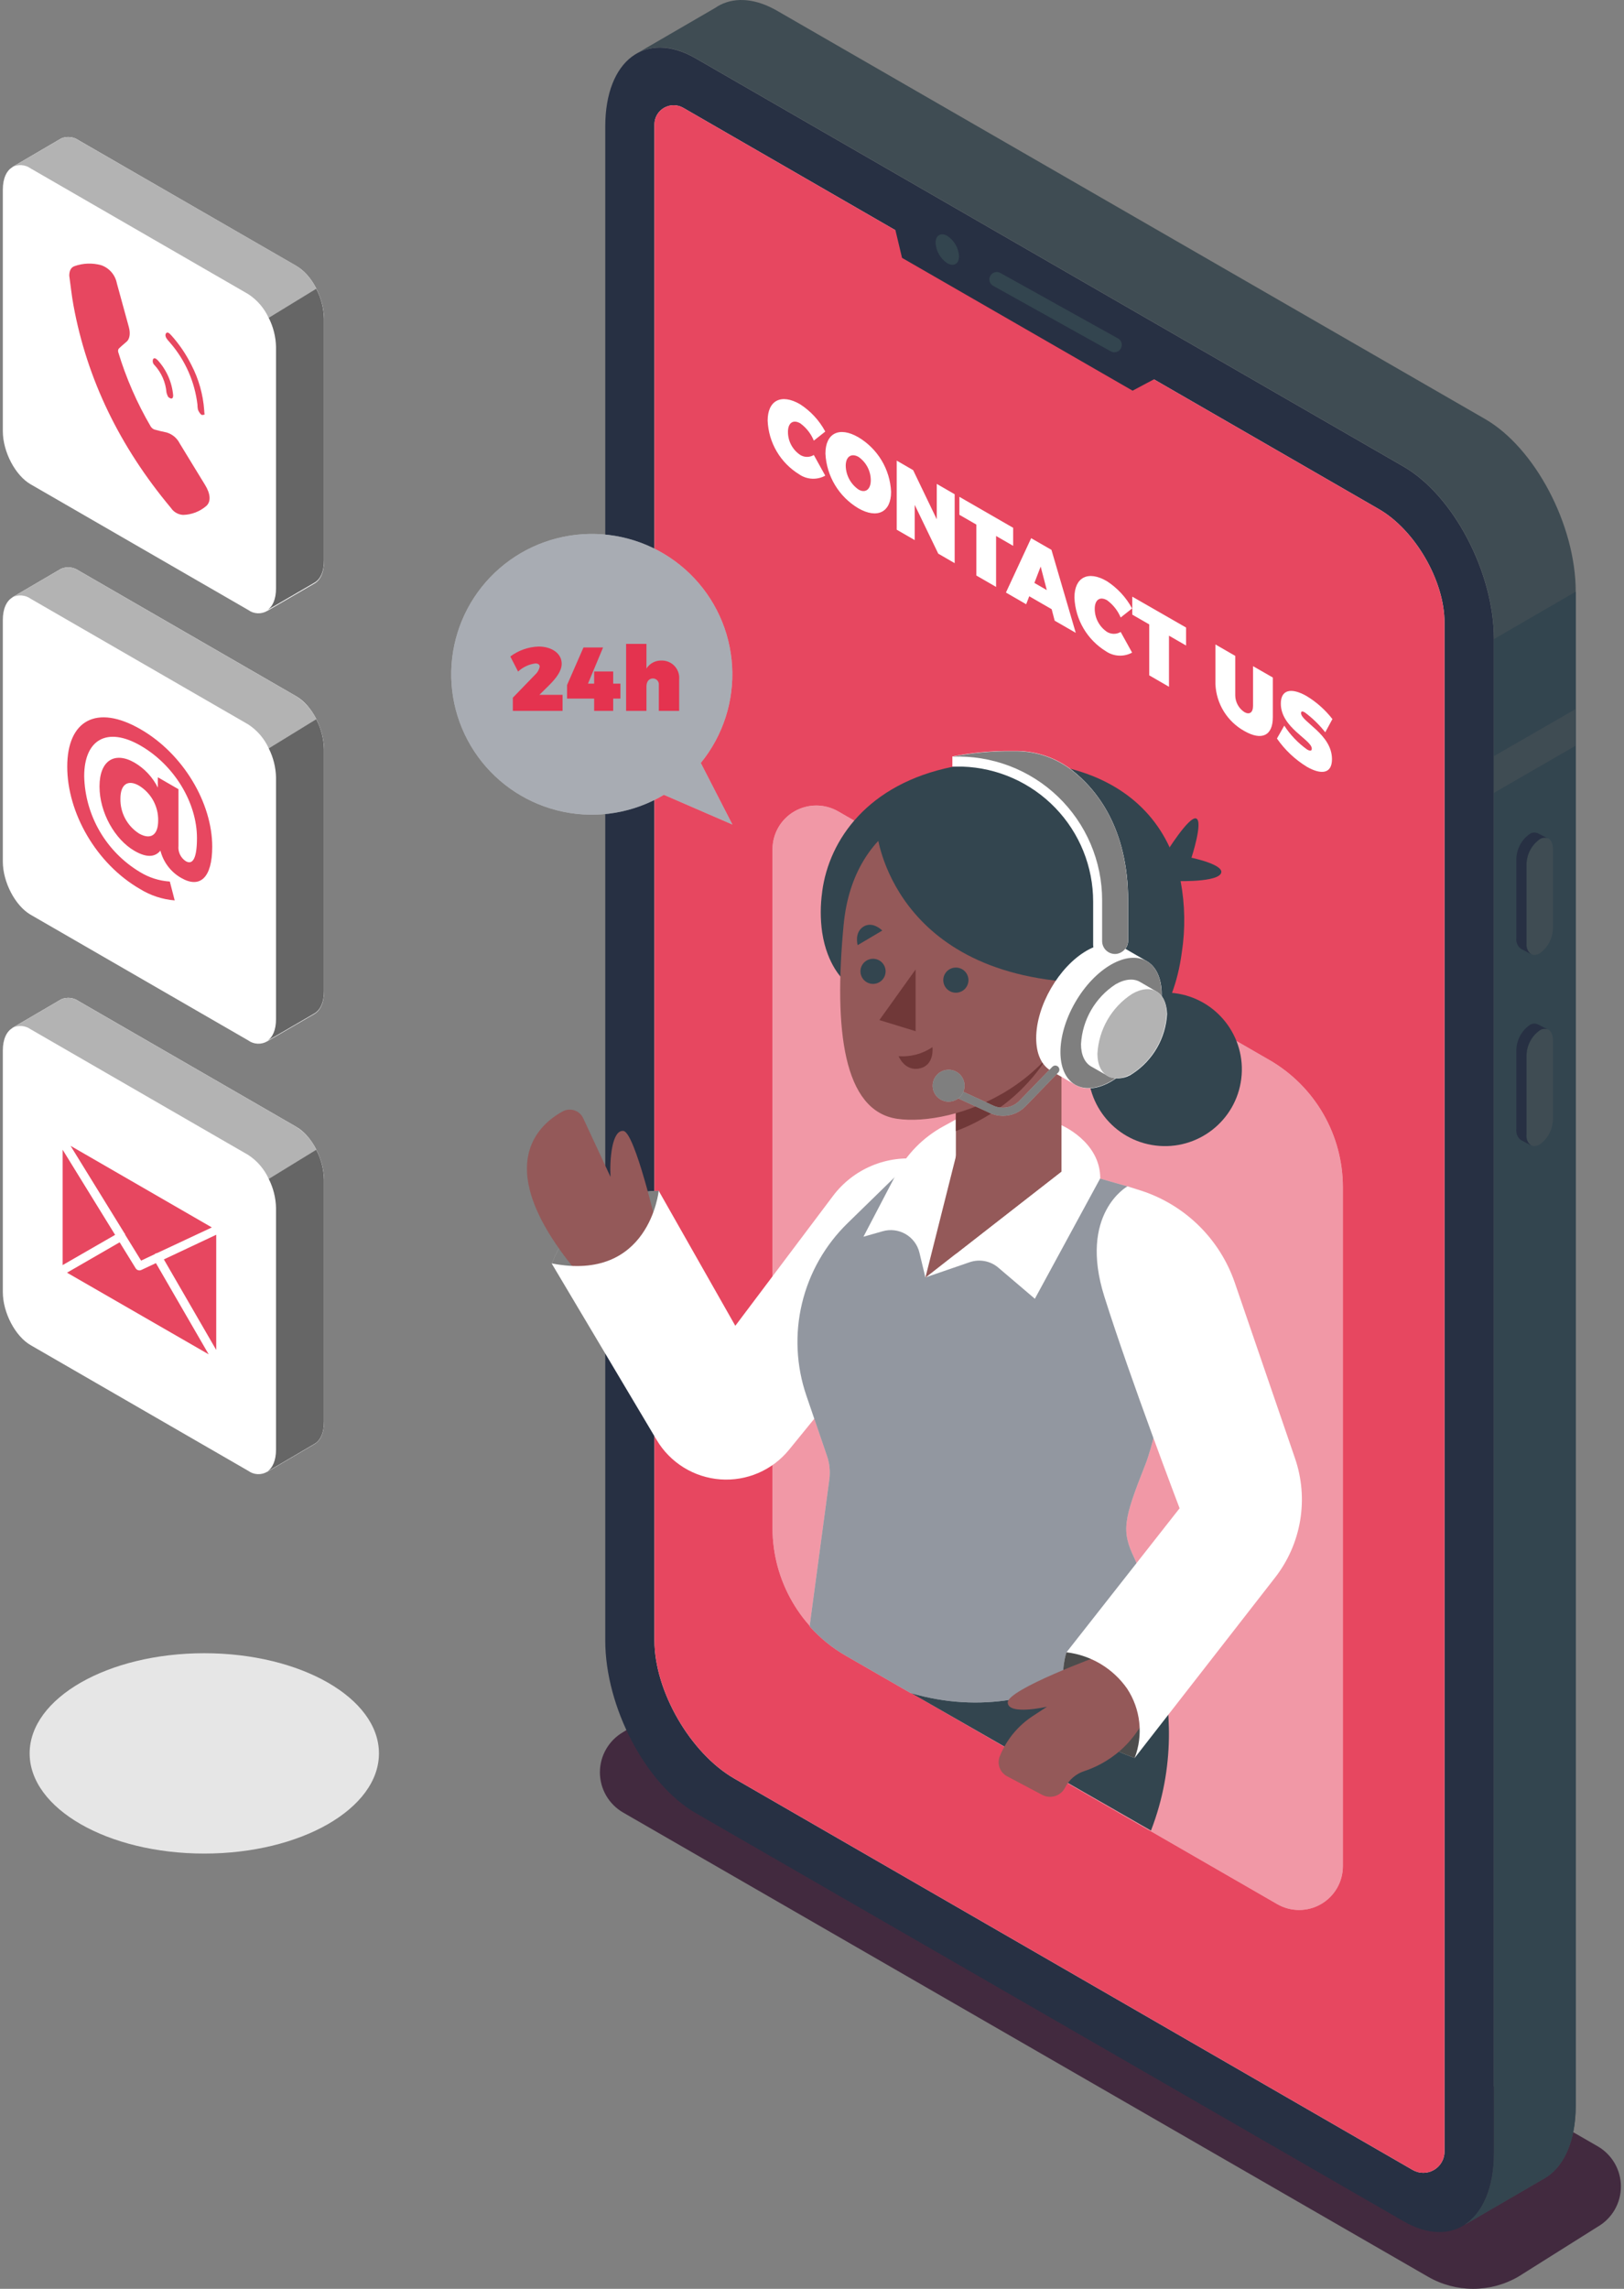 <svg width="242" height="341" viewBox="0 0 242 341" fill="none" xmlns="http://www.w3.org/2000/svg">
<rect x="0" y="0" width="242" height="341" fill="#808080" stroke="none"/>
<path d="M212.794 339.198L92.866 270.047C91.811 269.44 90.935 268.566 90.325 267.513C89.716 266.46 89.395 265.266 89.395 264.05C89.395 262.834 89.716 261.64 90.325 260.587C90.935 259.534 91.811 258.66 92.866 258.053L104.696 250.603C106.739 249.429 109.054 248.811 111.411 248.811C113.767 248.811 116.083 249.429 118.125 250.603L238.07 319.762C239.125 320.369 240.001 321.243 240.611 322.296C241.22 323.349 241.541 324.543 241.541 325.759C241.541 326.975 241.22 328.169 240.611 329.222C240.001 330.275 239.125 331.149 238.07 331.756L226.239 339.198C224.196 340.379 221.878 341 219.517 341C217.156 341 214.838 340.379 212.794 339.198Z" fill="#422A3F"/>
<path d="M30.443 276.154C44.817 276.154 56.469 269.472 56.469 261.229C56.469 252.987 44.817 246.305 30.443 246.305C16.07 246.305 4.417 252.987 4.417 261.229C4.417 269.472 16.07 276.154 30.443 276.154Z" fill="#E6E6E6"/>
<path d="M209.142 330.933L103.669 270.12C96.225 265.829 90.191 254.316 90.191 244.407V18.87C90.191 8.961 96.225 4.41 103.669 8.701L209.142 69.514C216.586 73.805 222.619 85.318 222.619 95.227V320.764C222.619 330.664 216.586 335.224 209.142 330.933Z" fill="#273043"/>
<path d="M221.29 62.423L115.809 1.609C112.63 -0.223 109.711 -0.434 107.403 0.689C107.121 0.83 106.848 0.991 106.588 1.17L94.765 8.033C97.146 6.609 100.261 6.714 103.677 8.685L209.15 69.498C216.594 73.789 222.627 85.302 222.627 95.211V320.747C222.627 325.991 220.94 329.704 218.249 331.462L229.917 324.68C232.893 323.101 234.809 319.233 234.809 313.688V88.152C234.809 78.227 228.734 66.714 221.29 62.423Z" fill="#3F4C53"/>
<path d="M222.619 95.211V320.748C222.619 325.991 220.932 329.704 218.241 331.463L229.917 324.68C232.893 323.101 234.809 319.233 234.809 313.688V88.152L222.66 95.195L222.619 95.211Z" fill="#33454F"/>
<path d="M234.768 105.649L222.619 112.652V118.123L234.768 111.113V105.649Z" fill="#3F4C53"/>
<path d="M229.444 142.036C228.359 142.663 227.479 141.995 227.479 140.554V128.789C227.49 128.053 227.673 127.331 228.014 126.679C228.356 126.027 228.845 125.464 229.444 125.035C230.528 124.408 231.409 125.035 231.409 126.517V138.282C231.398 139.018 231.214 139.741 230.873 140.392C230.532 141.044 230.042 141.607 229.444 142.036Z" fill="#3F4C53"/>
<path d="M227.471 140.587V128.789C227.482 128.053 227.665 127.331 228.006 126.679C228.348 126.027 228.837 125.464 229.436 125.035C229.614 124.91 229.823 124.834 230.04 124.814C230.257 124.794 230.476 124.831 230.675 124.921L229.199 124.164C228.997 124.067 228.773 124.025 228.55 124.042C228.327 124.059 228.112 124.135 227.927 124.262C227.328 124.691 226.838 125.253 226.495 125.905C226.153 126.557 225.967 127.28 225.954 128.015V139.773C225.923 140.07 225.969 140.37 226.086 140.644C226.203 140.919 226.387 141.16 226.623 141.344L228.164 142.158C227.918 141.982 227.725 141.743 227.603 141.467C227.481 141.19 227.435 140.887 227.471 140.587Z" fill="#273043"/>
<path d="M229.444 170.509C228.359 171.136 227.479 170.509 227.479 169.027V157.262C227.49 156.526 227.674 155.804 228.015 155.152C228.356 154.5 228.846 153.937 229.444 153.508C230.528 152.881 231.409 153.508 231.409 154.998V166.755C231.399 167.491 231.216 168.214 230.875 168.866C230.533 169.518 230.043 170.081 229.444 170.509Z" fill="#3F4C53"/>
<path d="M227.471 169.027V157.262C227.482 156.526 227.666 155.804 228.007 155.152C228.348 154.5 228.838 153.937 229.436 153.508C229.615 153.385 229.824 153.31 230.04 153.291C230.257 153.271 230.476 153.306 230.675 153.394L229.199 152.629C228.998 152.527 228.774 152.483 228.549 152.5C228.325 152.517 228.11 152.596 227.927 152.726C227.327 153.154 226.835 153.716 226.493 154.368C226.15 155.02 225.965 155.744 225.954 156.48V168.27C225.923 168.567 225.968 168.867 226.085 169.142C226.202 169.417 226.387 169.657 226.623 169.841L228.164 170.655C227.908 170.475 227.708 170.227 227.586 169.939C227.464 169.652 227.424 169.336 227.471 169.027Z" fill="#273043"/>
<path d="M205.456 75.841L101.81 16.061C101.377 15.813 100.887 15.682 100.388 15.681C99.889 15.68 99.399 15.809 98.965 16.056C98.532 16.303 98.17 16.659 97.917 17.088C97.664 17.518 97.527 18.006 97.521 18.504V244.407C97.521 251.946 102.878 261.204 109.417 264.974L210.52 323.296C210.999 323.571 211.543 323.716 212.096 323.716C212.649 323.715 213.192 323.569 213.671 323.293C214.15 323.017 214.548 322.62 214.825 322.141C215.102 321.663 215.248 321.121 215.249 320.568V92.801C215.289 86.58 210.87 78.951 205.456 75.841Z" fill="white"/>
<path opacity="0.9" d="M205.456 75.841L101.81 16.061C101.377 15.813 100.887 15.682 100.388 15.681C99.889 15.68 99.399 15.809 98.965 16.056C98.532 16.303 98.17 16.659 97.917 17.088C97.664 17.518 97.527 18.006 97.521 18.504V244.407C97.521 251.946 102.878 261.204 109.417 264.974L210.52 323.296C210.999 323.571 211.543 323.716 212.096 323.716C212.649 323.715 213.192 323.569 213.671 323.293C214.15 323.017 214.548 322.62 214.825 322.141C215.102 321.663 215.248 321.121 215.249 320.568V92.801C215.289 86.58 210.87 78.951 205.456 75.841Z" fill="#E4334F"/>
<path d="M132.809 31.669L134.416 38.419L168.774 58.205L174.71 55.045L132.809 31.669Z" fill="#273043"/>
<path d="M142.911 38.191C142.911 39.315 142.096 39.763 141.15 39.209C140.643 38.872 140.221 38.422 139.919 37.893C139.618 37.364 139.444 36.772 139.414 36.164C139.414 35.048 140.229 34.593 141.175 35.154C141.682 35.489 142.104 35.938 142.406 36.466C142.707 36.994 142.881 37.585 142.911 38.191Z" fill="#33454F"/>
<path d="M166.059 52.481C165.871 52.48 165.686 52.432 165.521 52.343L147.975 42.572C147.727 42.427 147.546 42.191 147.47 41.914C147.395 41.637 147.43 41.342 147.57 41.091C147.709 40.84 147.941 40.654 148.216 40.572C148.492 40.489 148.788 40.518 149.043 40.651L166.597 50.421C166.81 50.54 166.978 50.726 167.074 50.95C167.17 51.174 167.189 51.424 167.127 51.66C167.066 51.895 166.927 52.104 166.734 52.253C166.541 52.402 166.303 52.482 166.059 52.481Z" fill="#33454F"/>
<path d="M119.258 63.074C118.19 62.455 117.416 62.992 117.416 64.352C117.416 65.032 117.584 65.701 117.905 66.301C118.227 66.9 118.692 67.411 119.258 67.788C119.562 67.972 119.91 68.069 120.265 68.069C120.62 68.069 120.969 67.972 121.272 67.788L122.976 70.866C122.377 71.196 121.697 71.354 121.013 71.32C120.329 71.287 119.668 71.065 119.103 70.679C117.719 69.833 116.565 68.659 115.743 67.262C114.921 65.864 114.456 64.286 114.391 62.667C114.391 59.646 116.421 58.596 119.218 60.224C120.797 61.24 122.091 62.641 122.976 64.295L121.272 65.647C120.852 64.62 120.155 63.729 119.258 63.074Z" fill="white"/>
<path d="M132.785 73.276C132.785 76.321 130.722 77.347 127.893 75.719C126.469 74.869 125.277 73.681 124.424 72.261C123.57 70.84 123.081 69.231 123.001 67.577C123.001 64.531 125.064 63.505 127.893 65.134C129.32 65.98 130.514 67.167 131.368 68.588C132.222 70.009 132.709 71.62 132.785 73.276ZM126.026 69.392C126.04 70.091 126.22 70.777 126.552 71.393C126.884 72.009 127.357 72.537 127.934 72.934C128.945 73.52 129.76 72.934 129.76 71.55C129.757 70.867 129.59 70.194 129.272 69.589C128.954 68.984 128.495 68.464 127.934 68.073C126.906 67.479 126.026 67.984 126.026 69.392Z" fill="white"/>
<path d="M136.071 70.044L139.593 77.372V72.096L142.259 73.635V83.902L139.813 82.485L136.307 75.222V80.466L133.625 78.919V68.627L136.071 70.044Z" fill="white"/>
<path d="M150.975 78.634V81.321L148.431 79.855V87.443L145.488 85.742V78.153L142.96 76.696V74.017L150.975 78.634Z" fill="white"/>
<path d="M156.715 90.765L153.372 88.836L152.916 90.025L149.899 88.282L153.658 80.181L156.683 81.923L160.303 94.283L157.164 92.475L156.715 90.765ZM155.99 87.916L155.076 84.406L154.139 86.849L155.99 87.916Z" fill="white"/>
<path d="M164.975 89.43C163.906 88.82 163.132 89.349 163.132 90.717C163.133 91.396 163.302 92.065 163.624 92.665C163.945 93.264 164.409 93.775 164.975 94.153C165.28 94.335 165.63 94.431 165.986 94.431C166.342 94.431 166.691 94.335 166.997 94.153L168.701 97.23C168.099 97.557 167.418 97.712 166.734 97.679C166.05 97.646 165.387 97.426 164.82 97.043C163.434 96.197 162.279 95.022 161.457 93.623C160.635 92.224 160.171 90.644 160.107 89.023C160.107 86.002 162.145 84.952 164.934 86.581C166.511 87.601 167.806 89.001 168.701 90.652L166.997 91.995C166.567 90.973 165.868 90.087 164.975 89.43Z" fill="white"/>
<path d="M176.74 93.493V96.172L174.196 94.706V102.319L171.253 100.617V93.029L168.725 91.571V88.893L176.74 93.493Z" fill="white"/>
<path d="M185.44 106.097C186.165 106.512 186.72 106.187 186.72 105.169V99.249L189.671 100.943V106.862C189.671 109.59 188.041 110.404 185.431 108.914C184.175 108.217 183.118 107.209 182.363 105.988C181.607 104.766 181.179 103.371 181.118 101.936V96.017L184.07 97.719V103.638C184.081 104.128 184.212 104.608 184.451 105.037C184.689 105.465 185.029 105.829 185.44 106.097Z" fill="white"/>
<path d="M194.425 106.129C194.09 105.942 193.878 105.934 193.878 106.243C193.878 107.53 198.485 109.386 198.485 113.107C198.485 115.387 196.748 115.395 194.743 114.239C192.98 113.16 191.461 111.726 190.283 110.029L191.375 108.108C192.272 109.494 193.423 110.698 194.767 111.658C195.199 111.91 195.477 111.91 195.477 111.544C195.477 110.208 190.862 108.433 190.862 104.826C190.862 102.775 192.362 102.384 194.677 103.687C196.169 104.588 197.482 105.755 198.55 107.131L197.482 109.101C196.6 107.979 195.572 106.98 194.425 106.129Z" fill="white"/>
<path d="M104.427 113.669C107.735 109.612 109.401 104.463 109.095 99.24C108.788 94.017 106.533 89.097 102.773 85.453C99.013 81.809 94.022 79.704 88.785 79.554C83.548 79.404 78.444 81.219 74.481 84.642C70.518 88.066 67.984 92.847 67.379 98.045C66.773 103.242 68.14 108.477 71.21 112.717C74.279 116.958 78.829 119.895 83.961 120.95C89.093 122.005 94.435 121.101 98.932 118.416L109.14 122.845L104.427 113.669Z" fill="white"/>
<path opacity="0.4" d="M104.427 113.669C107.735 109.612 109.401 104.463 109.095 99.24C108.788 94.017 106.533 89.097 102.773 85.453C99.013 81.809 94.022 79.704 88.785 79.554C83.548 79.404 78.444 81.219 74.481 84.642C70.518 88.066 67.984 92.847 67.379 98.045C66.773 103.242 68.14 108.477 71.21 112.717C74.279 116.958 78.829 119.895 83.961 120.95C89.093 122.005 94.435 121.101 98.932 118.416L109.14 122.845L104.427 113.669Z" fill="#273043"/>
<path d="M80.424 99.339C80.424 99.021 80.195 98.842 79.779 98.842C78.815 98.968 77.914 99.392 77.203 100.055L76.045 97.808C77.264 96.892 78.736 96.375 80.261 96.326C82.217 96.326 83.701 97.352 83.701 98.883C83.701 99.974 82.886 101.024 81.842 102.075L80.383 103.516H83.832V105.909H76.42V103.947L79.722 100.536C80.078 100.222 80.324 99.802 80.424 99.339Z" fill="#E4334F"/>
<path d="M89.865 96.465L87.615 101.855H88.536V100.04H91.374V101.855H92.45V104.078H91.374V105.91H88.536V104.078H84.5V102.059L86.946 96.465H89.865Z" fill="#E4334F"/>
<path d="M101.207 101.211V105.909H98.174V102.083C98.191 101.958 98.182 101.831 98.146 101.711C98.11 101.59 98.049 101.478 97.966 101.383C97.883 101.288 97.781 101.212 97.666 101.16C97.552 101.108 97.427 101.081 97.301 101.081C96.706 101.081 96.331 101.545 96.331 102.262V105.909H93.298V95.927H96.331V99.599C96.568 99.225 96.899 98.918 97.29 98.71C97.682 98.501 98.121 98.398 98.565 98.411C98.928 98.401 99.29 98.469 99.626 98.608C99.961 98.748 100.264 98.957 100.513 99.221C100.762 99.486 100.953 99.799 101.073 100.142C101.192 100.485 101.238 100.85 101.207 101.211Z" fill="#E4334F"/>
<path d="M200.108 176.868V278.034C200.109 279.178 199.809 280.302 199.237 281.294C198.666 282.286 197.842 283.109 196.85 283.682C195.859 284.255 194.733 284.557 193.587 284.557C192.442 284.558 191.316 284.257 190.324 283.684L135.761 252.223L126.091 246.654C122.761 244.731 119.995 241.97 118.069 238.645C116.143 235.32 115.125 231.548 115.116 227.707V126.534C115.115 125.389 115.415 124.265 115.987 123.273C116.558 122.282 117.382 121.458 118.374 120.885C119.365 120.312 120.491 120.011 121.637 120.01C122.783 120.01 123.908 120.311 124.901 120.883L189.149 157.921C192.481 159.841 195.247 162.603 197.171 165.928C199.094 169.254 200.107 173.027 200.108 176.868Z" fill="white"/>
<path opacity="0.5" d="M200.108 176.868V278.034C200.109 279.178 199.809 280.302 199.237 281.294C198.666 282.286 197.842 283.109 196.85 283.682C195.859 284.255 194.733 284.557 193.587 284.557C192.442 284.558 191.316 284.257 190.324 283.684L135.761 252.223L126.091 246.654C122.761 244.731 119.995 241.97 118.069 238.645C116.143 235.32 115.125 231.548 115.116 227.707V126.534C115.115 125.389 115.415 124.265 115.987 123.273C116.558 122.282 117.382 121.458 118.374 120.885C119.365 120.312 120.491 120.011 121.637 120.01C122.783 120.01 123.908 120.311 124.901 120.883L189.149 157.921C192.481 159.841 195.247 162.603 197.171 165.928C199.094 169.254 200.107 173.027 200.108 176.868Z" fill="#E4334F"/>
<path d="M168.676 236.729C168.676 236.729 178.892 253.648 171.514 272.725L135.736 252.223L168.676 236.729Z" fill="#33454F"/>
<path d="M184.969 160.712C185.742 154.441 181.278 148.732 174.999 147.96C168.72 147.188 163.003 151.645 162.229 157.916C161.456 164.186 165.92 169.895 172.199 170.668C178.478 171.44 184.196 166.982 184.969 160.712Z" fill="#33454F"/>
<path d="M173.658 127.225C173.658 127.225 177.172 121.526 178.248 121.941C179.325 122.356 177.547 127.787 177.547 127.787C177.547 127.787 182.863 128.894 181.877 130.23C180.89 131.565 174.392 131.247 174.392 131.247L173.658 127.225Z" fill="#33454F"/>
<path d="M176.104 141.914C173.658 160.266 158.166 160.266 158.166 160.266L125.716 146.001C125.716 146.001 123.27 143.86 122.52 138.942C122.232 136.927 122.232 134.882 122.52 132.868C122.52 132.868 122.52 132.827 122.52 132.811C123.555 125.092 129.336 116.795 141.925 114.247C144.684 113.691 147.492 113.418 150.307 113.433C151.668 113.428 153.029 113.496 154.383 113.636C164.167 114.597 171.024 119.157 174.294 126.248C175.029 127.849 175.577 129.529 175.925 131.256C176.588 134.773 176.649 138.377 176.104 141.914Z" fill="#33454F"/>
<path d="M98.198 177.414C98.198 177.414 86.677 177.015 82.242 188.227C82.242 188.227 87.134 191.524 93.551 188.227C99.967 184.929 98.198 177.414 98.198 177.414Z" fill="white"/>
<path opacity="0.5" d="M98.198 177.414C98.198 177.414 86.677 177.015 82.242 188.227C82.242 188.227 87.134 191.524 93.551 188.227C99.967 184.929 98.198 177.414 98.198 177.414Z" fill="black"/>
<path d="M97.872 182.812C97.872 182.812 94.611 168.661 92.89 168.49C91.17 168.319 90.835 172.805 90.974 175.337L86.897 166.576C86.768 166.304 86.584 166.061 86.357 165.862C86.13 165.664 85.865 165.514 85.578 165.422C85.291 165.329 84.988 165.297 84.687 165.326C84.387 165.355 84.096 165.445 83.832 165.591C79.755 167.83 72.605 174.637 87.68 191.467L97.872 182.812Z" fill="#945959"/>
<path d="M139.617 173.025L137.171 172.707C134.706 172.381 132.199 172.716 129.906 173.677C127.613 174.639 125.618 176.193 124.126 178.179L109.572 197.524L98.157 177.413C98.157 177.413 96.787 191.092 82.201 188.226L97.864 214.55C98.855 216.216 100.235 217.619 101.885 218.638C103.536 219.658 105.409 220.264 107.345 220.406C109.281 220.547 111.222 220.22 113.004 219.451C114.786 218.682 116.355 217.495 117.579 215.991L130.983 199.536L139.617 173.025Z" fill="white"/>
<path d="M170.682 218.173C167.421 226.429 167.062 228.041 169.051 232.169C170.437 235.218 171.529 238.391 172.313 241.646C172.313 241.646 157.196 258.566 135.679 252.231L126.009 246.662C123.998 245.504 122.187 244.03 120.644 242.298L123.588 220.379C123.736 219.225 123.619 218.053 123.245 216.951L120.155 207.906C118.647 203.487 118.423 198.733 119.508 194.193C120.593 189.652 122.943 185.512 126.287 182.25L136.674 172.113L163.955 175.598L168.032 176.762C170.701 177.533 173.002 179.239 174.511 181.568C176.021 183.897 176.639 186.692 176.251 189.439C174.914 199.047 172.728 212.986 170.682 218.173Z" fill="white"/>
<path opacity="0.5" d="M170.682 218.173C167.421 226.429 167.062 228.041 169.051 232.169C170.437 235.218 171.529 238.391 172.313 241.646C172.313 241.646 157.196 258.566 135.679 252.231L126.009 246.662C123.998 245.504 122.187 244.03 120.644 242.298L123.588 220.379C123.736 219.225 123.619 218.053 123.245 216.951L120.155 207.906C118.647 203.487 118.423 198.733 119.508 194.193C120.593 189.652 122.943 185.512 126.287 182.25L136.674 172.113L163.955 175.598L168.032 176.762C170.701 177.533 173.002 179.239 174.511 181.568C176.021 183.897 176.639 186.692 176.251 189.439C174.914 199.047 172.728 212.986 170.682 218.173Z" fill="#273043"/>
<path d="M154.228 193.511L148.766 188.862C148.187 188.367 147.489 188.032 146.742 187.889C145.994 187.747 145.222 187.801 144.501 188.047L137.897 190.319L137.008 186.622C136.87 186.047 136.616 185.506 136.262 185.032C135.908 184.557 135.462 184.159 134.95 183.862C134.438 183.564 133.871 183.374 133.283 183.301C132.695 183.228 132.098 183.275 131.529 183.439L128.667 184.253L133.51 174.987C135.092 171.97 137.528 169.483 140.514 167.839L142.414 166.796L158.109 167.611C158.109 167.611 163.955 170.053 163.955 175.549L154.228 193.462" fill="white"/>
<path d="M158.175 174.555L142.439 186.801V147.809H158.175V174.555Z" fill="#945959"/>
<path d="M142.683 171.339L137.897 190.351L158.109 174.555L142.683 171.339Z" fill="#945959"/>
<path d="M142.439 168.514C145.938 167.217 149.136 165.222 151.84 162.653C154.544 160.083 156.696 156.991 158.166 153.565V147.809H142.43L142.439 168.514Z" fill="#703838"/>
<path d="M145.83 118.912C139.862 118.912 127.175 122.234 125.708 137.834C124.24 153.435 125.659 165.518 133.714 166.69C141.77 167.862 160.49 162.025 163.001 141.832C165.513 121.64 151.644 118.912 145.83 118.912Z" fill="#945959"/>
<path d="M136.438 144.438V153.63L131.04 151.978L136.438 144.438Z" fill="#703838"/>
<path d="M142.438 147.899C143.474 147.899 144.314 147.06 144.314 146.026C144.314 144.992 143.474 144.153 142.438 144.153C141.403 144.153 140.563 144.992 140.563 146.026C140.563 147.06 141.403 147.899 142.438 147.899Z" fill="#33454F"/>
<path d="M131.97 144.723C131.968 145.093 131.857 145.454 131.65 145.761C131.442 146.068 131.149 146.307 130.806 146.447C130.463 146.588 130.087 146.624 129.723 146.551C129.36 146.478 129.027 146.298 128.765 146.036C128.504 145.774 128.326 145.44 128.254 145.077C128.183 144.714 128.22 144.338 128.362 143.996C128.505 143.655 128.745 143.363 129.053 143.157C129.361 142.952 129.724 142.842 130.094 142.842C130.341 142.842 130.586 142.891 130.814 142.986C131.042 143.08 131.249 143.219 131.423 143.394C131.597 143.568 131.735 143.776 131.829 144.004C131.923 144.232 131.971 144.477 131.97 144.723Z" fill="#33454F"/>
<path d="M127.803 140.814L131.472 138.64C131.472 138.64 130.07 137.183 128.667 138.054C127.265 138.925 127.803 140.814 127.803 140.814Z" fill="#33454F"/>
<path d="M133.902 157.359C135.689 157.49 137.467 157.013 138.949 156.008C138.949 156.008 139.299 158.67 137.065 159.175C134.831 159.68 133.902 157.359 133.902 157.359Z" fill="#703838"/>
<path d="M130.698 124.221C130.698 124.221 132.94 145.757 162.268 146.433C162.268 146.433 171.13 125.027 153.617 118.074C136.103 111.121 130.698 124.221 130.698 124.221Z" fill="#33454F"/>
<path d="M170.902 143.209L167.298 141.124C165.928 140.31 164.037 140.424 161.941 141.629C157.783 144.023 154.408 149.861 154.408 154.656C154.408 157.058 155.223 158.727 156.625 159.542L160.164 161.577L160.368 161.691L160.49 161.764C161.827 162.416 163.613 162.261 165.578 161.129C169.736 158.687 173.112 152.898 173.112 148.102C173.087 145.676 172.247 143.998 170.902 143.209Z" fill="white"/>
<path d="M170.874 155.472C173.814 150.386 173.814 144.889 170.874 143.194C167.933 141.498 163.166 144.247 160.225 149.333C157.285 154.419 157.285 159.916 160.225 161.612C163.166 163.307 167.933 160.558 170.874 155.472Z" fill="white"/>
<path opacity="0.5" d="M170.874 155.472C173.814 150.386 173.814 144.889 170.874 143.194C167.933 141.498 163.166 144.247 160.225 149.333C157.285 154.419 157.285 159.916 160.225 161.612C163.166 163.307 167.933 160.558 170.874 155.472Z" fill="black"/>
<path d="M172.345 147.728L169.899 146.303C168.97 145.749 167.673 145.823 166.238 146.645C164.739 147.623 163.492 148.94 162.597 150.489C161.701 152.038 161.184 153.775 161.085 155.561C161.085 157.189 161.664 158.353 162.602 158.891L165.048 160.283C165.091 160.315 165.138 160.342 165.186 160.365L165.268 160.413C165.841 160.631 166.459 160.704 167.068 160.627C167.676 160.551 168.256 160.326 168.758 159.974C170.256 158.996 171.502 157.681 172.398 156.133C173.293 154.586 173.811 152.85 173.911 151.066C173.845 149.413 173.275 148.265 172.345 147.728Z" fill="white"/>
<path d="M173.845 151.05C173.746 152.834 173.228 154.57 172.332 156.117C171.437 157.664 170.19 158.98 168.693 159.957C165.839 161.586 163.531 160.267 163.531 156.985C163.628 155.199 164.146 153.462 165.043 151.914C165.94 150.366 167.19 149.051 168.693 148.078C171.538 146.433 173.845 147.76 173.845 151.05Z" fill="white"/>
<path opacity="0.3" d="M173.845 151.05C173.746 152.834 173.228 154.57 172.332 156.117C171.437 157.664 170.19 158.98 168.693 159.957C165.839 161.586 163.531 160.267 163.531 156.985C163.628 155.199 164.146 153.462 165.043 151.914C165.94 150.366 167.19 149.051 168.693 148.078C171.538 146.433 173.845 147.76 173.845 151.05Z" fill="black"/>
<path d="M159.707 114.711C157.37 112.908 154.507 111.916 151.554 111.886H150.828C147.838 111.854 144.852 112.126 141.917 112.7C142.455 112.7 142.993 112.7 143.547 112.7H141.917V114.214H143.433C148.66 114.392 153.612 116.592 157.244 120.35C160.876 124.107 162.903 129.128 162.895 134.35V140.758C162.895 141.011 162.948 141.262 163.051 141.493C163.154 141.725 163.305 141.932 163.493 142.102C163.681 142.271 163.903 142.399 164.145 142.478C164.386 142.556 164.641 142.583 164.893 142.557H165.081L166.711 142.052C166.603 142.087 166.49 142.108 166.377 142.118C166.863 142.052 167.308 141.809 167.627 141.437C167.946 141.065 168.116 140.588 168.105 140.098V134.155C168.089 123.399 163.434 117.618 159.707 114.711Z" fill="white"/>
<path d="M149.442 166.243C148.77 166.243 148.105 166.098 147.494 165.819L142.398 163.466C142.318 163.438 142.245 163.393 142.184 163.335C142.122 163.277 142.073 163.207 142.04 163.129C142.007 163.051 141.991 162.967 141.992 162.883C141.993 162.798 142.012 162.715 142.047 162.638C142.082 162.561 142.133 162.492 142.196 162.436C142.259 162.379 142.333 162.337 142.414 162.311C142.494 162.284 142.579 162.275 142.664 162.283C142.748 162.292 142.829 162.317 142.903 162.359L147.999 164.712C148.649 165.014 149.377 165.105 150.082 164.974C150.786 164.843 151.432 164.495 151.929 163.979L156.821 158.931C156.936 158.817 157.091 158.752 157.253 158.752C157.415 158.752 157.571 158.817 157.685 158.931C157.798 159.047 157.861 159.201 157.861 159.363C157.861 159.524 157.798 159.679 157.685 159.794L152.793 164.842C152.358 165.289 151.837 165.643 151.261 165.884C150.685 166.124 150.066 166.246 149.442 166.243Z" fill="white"/>
<path opacity="0.5" d="M149.442 166.243C148.77 166.243 148.105 166.098 147.494 165.819L142.398 163.466C142.318 163.438 142.245 163.393 142.184 163.335C142.122 163.277 142.073 163.207 142.04 163.129C142.007 163.051 141.991 162.967 141.992 162.883C141.993 162.798 142.012 162.715 142.047 162.638C142.082 162.561 142.133 162.492 142.196 162.436C142.259 162.379 142.333 162.337 142.414 162.311C142.494 162.284 142.579 162.275 142.664 162.283C142.748 162.292 142.829 162.317 142.903 162.359L147.999 164.712C148.649 165.014 149.377 165.105 150.082 164.974C150.786 164.843 151.432 164.495 151.929 163.979L156.821 158.931C156.936 158.817 157.091 158.752 157.253 158.752C157.415 158.752 157.571 158.817 157.685 158.931C157.798 159.047 157.861 159.201 157.861 159.363C157.861 159.524 157.798 159.679 157.685 159.794L152.793 164.842C152.358 165.289 151.837 165.643 151.261 165.884C150.685 166.124 150.066 166.246 149.442 166.243Z" fill="black"/>
<path d="M143.735 161.756C143.735 162.227 143.595 162.686 143.334 163.077C143.072 163.468 142.7 163.773 142.265 163.953C141.83 164.133 141.351 164.18 140.89 164.088C140.428 163.996 140.004 163.77 139.671 163.438C139.338 163.105 139.111 162.681 139.019 162.22C138.927 161.759 138.974 161.281 139.155 160.847C139.335 160.412 139.64 160.041 140.031 159.78C140.423 159.518 140.883 159.379 141.354 159.379C141.986 159.379 142.591 159.629 143.038 160.075C143.484 160.521 143.735 161.126 143.735 161.756Z" fill="white"/>
<path opacity="0.5" d="M143.735 161.756C143.735 162.227 143.595 162.686 143.334 163.077C143.072 163.468 142.7 163.773 142.265 163.953C141.83 164.133 141.351 164.18 140.89 164.088C140.428 163.996 140.004 163.77 139.671 163.438C139.338 163.105 139.111 162.681 139.019 162.22C138.927 161.759 138.974 161.281 139.155 160.847C139.335 160.412 139.64 160.041 140.031 159.78C140.423 159.518 140.883 159.379 141.354 159.379C141.986 159.379 142.591 159.629 143.038 160.075C143.484 160.521 143.735 161.126 143.735 161.756Z" fill="black"/>
<path d="M168.089 134.155V140.099C168.1 140.589 167.929 141.065 167.61 141.438C167.292 141.81 166.847 142.052 166.361 142.118C166.092 142.147 165.82 142.119 165.563 142.035C165.307 141.952 165.07 141.816 164.869 141.635C164.669 141.455 164.508 141.234 164.398 140.988C164.289 140.741 164.232 140.474 164.233 140.205V134.155C164.237 131.268 163.657 128.41 162.526 125.752C161.396 123.095 159.739 120.693 157.655 118.692C155.571 116.691 153.103 115.131 150.4 114.107C147.696 113.083 144.814 112.616 141.925 112.733C144.86 112.16 147.846 111.887 150.837 111.919H151.546C154.499 111.949 157.362 112.941 159.699 114.744C163.434 117.619 168.089 123.399 168.089 134.155Z" fill="white"/>
<path opacity="0.5" d="M168.089 134.155V140.099C168.1 140.589 167.929 141.065 167.61 141.438C167.292 141.81 166.847 142.052 166.361 142.118C166.092 142.147 165.82 142.119 165.563 142.035C165.307 141.952 165.07 141.816 164.869 141.635C164.669 141.455 164.508 141.234 164.398 140.988C164.289 140.741 164.232 140.474 164.233 140.205V134.155C164.237 131.268 163.657 128.41 162.526 125.752C161.396 123.095 159.739 120.693 157.655 118.692C155.571 116.691 153.103 115.131 150.4 114.107C147.696 113.083 144.814 112.616 141.925 112.733C144.86 112.16 147.846 111.887 150.837 111.919H151.546C154.499 111.949 157.362 112.941 159.699 114.744C163.434 117.619 168.089 123.399 168.089 134.155Z" fill="black"/>
<path d="M158.925 246.166C158.925 246.166 154.978 257.019 169.084 261.904C169.084 261.904 173.691 255.146 169.084 249.618C164.477 244.089 158.925 246.166 158.925 246.166Z" fill="white"/>
<path opacity="0.7" d="M158.925 246.166C158.925 246.166 154.978 257.019 169.084 261.904C169.084 261.904 173.691 255.146 169.084 249.618C164.477 244.089 158.925 246.166 158.925 246.166Z" fill="black"/>
<path d="M163.874 246.662C163.874 246.662 150.095 251.702 150.168 253.656C150.241 255.61 156.022 254.275 156.022 254.275L153.91 255.659C151.687 257.108 149.964 259.206 148.978 261.668C148.762 262.211 148.755 262.814 148.956 263.362C149.158 263.91 149.554 264.365 150.07 264.64L155.305 267.408C155.6 267.565 155.924 267.661 156.258 267.69C156.591 267.719 156.927 267.682 157.245 267.579C157.564 267.477 157.858 267.312 158.112 267.093C158.365 266.875 158.572 266.608 158.721 266.309C159.013 265.733 159.416 265.221 159.907 264.802C160.398 264.383 160.968 264.065 161.583 263.866C164.428 262.922 169.736 260.202 171.864 252.761L163.874 246.662Z" fill="#945959"/>
<path d="M168.008 176.746C168.008 176.746 160.67 180.817 164.567 193.177C168.464 205.537 175.778 224.711 175.778 224.711L158.925 246.166C160.725 246.383 162.46 246.976 164.015 247.908C165.57 248.839 166.911 250.088 167.951 251.572C168.946 253.081 169.568 254.805 169.765 256.602C169.962 258.398 169.729 260.216 169.084 261.904L190.006 235.035C191.94 232.552 193.225 229.627 193.743 226.524C194.261 223.42 193.997 220.237 192.973 217.261L184.005 191.109C182.908 187.914 181.086 185.016 178.682 182.642C176.277 180.267 173.355 178.481 170.144 177.422L168.008 176.746Z" fill="white"/>
<path d="M44.141 103.736L11.715 85.009C11.342 84.751 10.91 84.589 10.459 84.539C10.007 84.49 9.551 84.553 9.13 84.724C9.042 84.765 8.957 84.814 8.877 84.87L1.825 88.998H1.874C0.985 89.503 0.422 90.676 0.422 92.353V128.374C0.422 131.419 2.273 134.961 4.564 136.28L36.99 155.007C37.402 155.304 37.892 155.474 38.399 155.495C38.906 155.517 39.409 155.39 39.844 155.129C39.822 155.137 39.803 155.151 39.787 155.169L46.791 151.098C47.704 150.61 48.283 149.421 48.283 147.719V111.642C48.283 108.596 46.465 105.055 44.141 103.736Z" fill="white"/>
<path d="M47.125 107.147C46.469 105.754 45.435 104.572 44.141 103.736L11.715 85.009C11.342 84.751 10.91 84.589 10.459 84.539C10.007 84.49 9.551 84.553 9.13 84.724C9.041 84.765 8.957 84.814 8.877 84.87L1.825 88.998C2.256 88.778 2.74 88.681 3.223 88.717C3.706 88.752 4.17 88.92 4.564 89.202L36.99 107.929C38.329 108.803 39.389 110.04 40.048 111.495L47.125 107.147Z" fill="white"/>
<path d="M41.132 151.84C41.132 153.468 40.611 154.6 39.787 155.096L46.791 151.025C47.704 150.537 48.283 149.348 48.283 147.646V111.642C48.248 110.075 47.852 108.537 47.125 107.147L40.048 111.495C40.727 112.844 41.098 114.326 41.132 115.835V151.84Z" fill="white"/>
<path opacity="0.3" d="M47.125 107.147C46.469 105.754 45.435 104.572 44.141 103.736L11.715 85.009C11.342 84.751 10.91 84.589 10.459 84.539C10.007 84.49 9.551 84.553 9.13 84.724C9.041 84.765 8.957 84.814 8.877 84.87L1.825 88.998C2.256 88.778 2.74 88.681 3.223 88.717C3.706 88.752 4.17 88.92 4.564 89.202L36.99 107.929C38.329 108.803 39.389 110.04 40.048 111.495L47.125 107.147Z" fill="black"/>
<path opacity="0.6" d="M41.132 151.84C41.132 153.468 40.611 154.6 39.787 155.096L46.791 151.025C47.704 150.537 48.283 149.348 48.283 147.646V111.642C48.248 110.075 47.852 108.537 47.125 107.147L40.048 111.495C40.727 112.844 41.098 114.326 41.132 115.835V151.84Z" fill="black"/>
<path d="M31.625 126.151C31.625 130.817 29.775 132.404 27.002 130.8C26.238 130.366 25.569 129.781 25.037 129.081C24.504 128.381 24.119 127.581 23.904 126.729C23.089 127.731 21.825 127.796 20.047 126.77C17.129 125.085 14.829 121.071 14.829 117.17C14.829 113.27 17.104 111.927 20.047 113.62C21.541 114.499 22.748 115.792 23.521 117.341V115.803L26.595 117.578V126.013C26.549 126.457 26.626 126.905 26.817 127.308C27.008 127.711 27.306 128.055 27.679 128.301C28.715 128.903 29.351 127.885 29.351 124.865C29.351 119.581 25.959 113.979 20.944 111.088C15.93 108.198 12.546 110.209 12.546 115.648C12.612 118.534 13.408 121.356 14.861 123.852C16.314 126.348 18.376 128.436 20.855 129.921C22.201 130.749 23.729 131.235 25.306 131.338L26.032 134.147C24.195 133.999 22.421 133.415 20.855 132.445C14.332 128.675 10.019 121.087 10.019 114.215C10.019 107.343 14.373 104.851 20.944 108.646C27.296 112.301 31.625 119.621 31.625 126.151ZM23.57 122.235C23.586 121.202 23.333 120.183 22.838 119.277C22.342 118.371 21.619 117.609 20.741 117.065C19.11 116.112 17.944 116.78 17.944 118.994C17.923 120.028 18.169 121.05 18.659 121.962C19.149 122.873 19.866 123.643 20.741 124.197C22.371 125.117 23.57 124.523 23.57 122.235Z" fill="white"/>
<g opacity="0.9">
<path d="M31.625 126.151C31.625 130.817 29.775 132.404 27.002 130.8C26.238 130.366 25.569 129.781 25.037 129.081C24.504 128.381 24.119 127.581 23.904 126.729C23.089 127.731 21.825 127.796 20.047 126.77C17.129 125.085 14.829 121.071 14.829 117.17C14.829 113.27 17.104 111.927 20.047 113.62C21.541 114.499 22.748 115.792 23.521 117.341V115.803L26.595 117.578V126.013C26.549 126.457 26.626 126.905 26.817 127.308C27.008 127.711 27.306 128.055 27.679 128.301C28.715 128.903 29.351 127.885 29.351 124.865C29.351 119.581 25.959 113.979 20.944 111.088C15.93 108.198 12.546 110.209 12.546 115.648C12.612 118.534 13.408 121.356 14.861 123.852C16.314 126.348 18.376 128.436 20.855 129.921C22.201 130.749 23.729 131.235 25.306 131.338L26.032 134.147C24.195 133.999 22.421 133.415 20.855 132.445C14.332 128.675 10.019 121.087 10.019 114.215C10.019 107.343 14.373 104.851 20.944 108.646C27.296 112.301 31.625 119.621 31.625 126.151ZM23.57 122.235C23.586 121.202 23.333 120.183 22.838 119.277C22.342 118.371 21.619 117.609 20.741 117.065C19.11 116.112 17.944 116.78 17.944 118.994C17.923 120.028 18.169 121.05 18.659 121.962C19.149 122.873 19.866 123.643 20.741 124.197C22.371 125.117 23.57 124.523 23.57 122.235Z" fill="#E4334F"/>
</g>
<path d="M44.141 167.879L11.715 149.152C11.342 148.892 10.91 148.731 10.458 148.682C10.006 148.634 9.549 148.7 9.13 148.875C9.042 148.916 8.957 148.965 8.877 149.022L1.825 153.15H1.874C0.985 153.655 0.422 154.827 0.422 156.496V192.501C0.422 195.554 2.273 199.088 4.564 200.407L36.99 219.133C37.401 219.433 37.891 219.604 38.399 219.626C38.907 219.647 39.409 219.519 39.844 219.256L39.787 219.304L46.791 215.193C47.704 214.712 48.283 213.564 48.283 211.814V175.777C48.283 172.732 46.465 169.198 44.141 167.879Z" fill="white"/>
<path d="M47.125 171.29C46.471 169.896 45.437 168.713 44.141 167.879L11.715 149.152C11.342 148.892 10.91 148.731 10.458 148.682C10.006 148.634 9.549 148.7 9.13 148.875C9.041 148.916 8.957 148.965 8.877 149.022L1.825 153.15C2.255 152.928 2.739 152.828 3.222 152.863C3.705 152.897 4.17 153.064 4.564 153.345L36.99 172.072C38.331 172.947 39.392 174.188 40.048 175.646L47.125 171.29Z" fill="white"/>
<path d="M41.132 215.975C41.132 217.603 40.611 218.735 39.787 219.272L46.791 215.161C47.704 214.68 48.283 213.532 48.283 211.782V175.777C48.248 174.213 47.852 172.677 47.125 171.291L40.048 175.639C40.727 176.984 41.098 178.464 41.132 179.97V215.975Z" fill="white"/>
<path opacity="0.3" d="M47.125 171.29C46.471 169.896 45.437 168.713 44.141 167.879L11.715 149.152C11.342 148.892 10.91 148.731 10.458 148.682C10.006 148.634 9.549 148.7 9.13 148.875C9.041 148.916 8.957 148.965 8.877 149.022L1.825 153.15C2.255 152.928 2.739 152.828 3.222 152.863C3.705 152.897 4.17 153.064 4.564 153.345L36.99 172.072C38.331 172.947 39.392 174.188 40.048 175.646L47.125 171.29Z" fill="black"/>
<path opacity="0.6" d="M41.132 215.975C41.132 217.603 40.611 218.735 39.787 219.272L46.791 215.161C47.704 214.68 48.283 213.532 48.283 211.782V175.777C48.248 174.213 47.852 172.677 47.125 171.291L40.048 175.639C40.727 176.984 41.098 178.464 41.132 179.97V215.975Z" fill="black"/>
<path d="M17.153 183.976L9.334 171.291V188.479L17.153 183.976Z" fill="white"/>
<path d="M24.418 187.633L32.221 201.124V183.96L24.418 187.633Z" fill="white"/>
<path d="M10.516 170.712L18.547 183.74C18.581 183.768 18.611 183.801 18.637 183.837C18.644 183.87 18.644 183.903 18.637 183.935L21.026 187.811L23.048 186.858C23.079 186.824 23.115 186.794 23.154 186.769C23.234 186.722 23.323 186.694 23.415 186.687L31.568 182.869L10.516 170.712Z" fill="white"/>
<path d="M23.235 188.186L21.05 189.212C20.966 189.251 20.874 189.27 20.781 189.269C20.669 189.27 20.558 189.242 20.459 189.188C20.361 189.134 20.278 189.055 20.219 188.959L17.83 185.083L9.986 189.611L31.095 201.775L23.235 188.186Z" fill="white"/>
<g opacity="0.9">
<path d="M17.153 183.976L9.334 171.291V188.479L17.153 183.976Z" fill="#E4334F"/>
<path d="M24.418 187.633L32.221 201.124V183.96L24.418 187.633Z" fill="#E4334F"/>
<path d="M10.516 170.712L18.547 183.74C18.581 183.768 18.611 183.801 18.637 183.837C18.644 183.87 18.644 183.903 18.637 183.935L21.026 187.811L23.048 186.858C23.079 186.824 23.115 186.794 23.154 186.769C23.234 186.722 23.323 186.694 23.415 186.687L31.568 182.869L10.516 170.712Z" fill="#E4334F"/>
<path d="M23.235 188.186L21.05 189.212C20.966 189.251 20.874 189.271 20.781 189.269C20.669 189.27 20.558 189.242 20.459 189.188C20.361 189.134 20.278 189.055 20.219 188.96L17.83 185.084L9.986 189.611L31.095 201.775L23.235 188.186Z" fill="#E4334F"/>
</g>
<path d="M44.141 39.625L11.715 20.898C11.342 20.638 10.91 20.477 10.458 20.428C10.006 20.38 9.549 20.446 9.13 20.621C9.041 20.662 8.957 20.711 8.877 20.768L1.825 24.896H1.874C0.985 25.392 0.422 26.573 0.422 28.242V64.247C0.422 67.292 2.273 70.834 4.564 72.153L36.99 90.879C37.401 91.179 37.891 91.35 38.399 91.372C38.907 91.393 39.409 91.265 39.844 91.002L39.787 91.042L46.791 86.971C47.704 86.491 48.283 85.343 48.283 83.592V47.498C48.283 44.453 46.465 40.911 44.141 39.625Z" fill="white"/>
<path d="M47.125 43.012C46.471 41.615 45.437 40.43 44.141 39.592L11.715 20.898C11.342 20.638 10.91 20.477 10.458 20.428C10.006 20.38 9.549 20.446 9.13 20.621C9.041 20.662 8.957 20.711 8.877 20.768L1.825 24.896C2.255 24.674 2.739 24.574 3.222 24.609C3.705 24.643 4.17 24.81 4.564 25.091L36.99 43.818C38.331 44.693 39.392 45.934 40.048 47.392L47.125 43.012Z" fill="white"/>
<path d="M41.132 87.663C41.132 89.292 40.611 90.424 39.787 90.92L46.791 86.849C47.704 86.369 48.283 85.221 48.283 83.47V47.498C48.248 45.934 47.852 44.399 47.125 43.012L40.048 47.36C40.727 48.706 41.098 50.185 41.132 51.692V87.663Z" fill="white"/>
<path opacity="0.3" d="M47.125 43.012C46.471 41.615 45.437 40.43 44.141 39.592L11.715 20.898C11.342 20.638 10.91 20.477 10.458 20.428C10.006 20.38 9.549 20.446 9.13 20.621C9.041 20.662 8.957 20.711 8.877 20.768L1.825 24.896C2.255 24.674 2.739 24.574 3.222 24.609C3.705 24.643 4.17 24.81 4.564 25.091L36.99 43.818C38.331 44.693 39.392 45.934 40.048 47.392L47.125 43.012Z" fill="black"/>
<path opacity="0.6" d="M41.132 87.663C41.132 89.292 40.611 90.424 39.787 90.92L46.791 86.849C47.704 86.369 48.283 85.221 48.283 83.47V47.498C48.248 45.934 47.852 44.399 47.125 43.012L40.048 47.36C40.727 48.706 41.098 50.185 41.132 51.692V87.663Z" fill="black"/>
<path d="M30.525 72.193C29.277 70.141 28.022 68.122 26.774 66.054C26.576 65.662 26.3 65.316 25.962 65.035C25.623 64.755 25.231 64.548 24.809 64.426C24.206 64.303 23.602 64.165 22.983 63.986C22.762 63.894 22.576 63.734 22.453 63.53C20.412 60.041 18.789 56.325 17.618 52.457C17.593 52.374 17.586 52.287 17.597 52.201C17.608 52.116 17.638 52.033 17.683 51.96C18.066 51.577 18.498 51.227 18.89 50.885C19.281 50.543 19.485 49.754 19.2 48.728C18.596 46.554 18.017 44.38 17.414 42.214C17.297 41.599 17.02 41.025 16.611 40.55C16.201 40.076 15.674 39.717 15.082 39.511C13.767 39.146 12.371 39.197 11.087 39.657C10.59 39.844 10.329 40.292 10.32 41.066C10.533 42.556 10.671 44.03 10.957 45.544C12.968 56.465 17.805 66.507 25.47 75.67C25.67 75.974 25.938 76.226 26.254 76.407C26.57 76.588 26.924 76.693 27.288 76.712C28.557 76.682 29.776 76.213 30.737 75.385C31.462 74.734 31.389 73.577 30.525 72.193Z" fill="white"/>
<path d="M30.427 61.095C30.256 58.754 29.61 56.471 28.527 54.386C27.719 52.758 26.69 51.248 25.47 49.9C25.152 49.542 24.883 49.428 24.72 49.697C24.556 49.965 24.72 50.348 25.029 50.698L25.347 51.064C27.601 53.662 29.021 56.876 29.424 60.289C29.42 60.538 29.445 60.787 29.497 61.03C29.6 61.31 29.764 61.564 29.978 61.771C30.15 61.893 30.345 61.771 30.484 61.771C30.435 61.437 30.443 61.266 30.427 61.095Z" fill="white"/>
<path d="M23.04 54.411C24.064 55.535 24.686 56.967 24.809 58.482C24.863 58.712 24.948 58.934 25.062 59.141C25.559 59.548 25.804 59.41 25.804 58.897C25.63 56.955 24.825 55.122 23.513 53.678C23.203 53.36 22.95 53.263 22.803 53.531C22.751 53.685 22.745 53.85 22.787 54.007C22.829 54.164 22.917 54.304 23.04 54.411Z" fill="white"/>
<g opacity="0.9">
<path d="M30.525 72.193C29.277 70.141 28.022 68.122 26.774 66.054C26.576 65.662 26.3 65.316 25.962 65.035C25.623 64.755 25.231 64.548 24.809 64.426C24.206 64.303 23.602 64.165 22.983 63.986C22.762 63.894 22.576 63.734 22.453 63.53C20.412 60.041 18.789 56.325 17.618 52.457C17.593 52.374 17.586 52.287 17.597 52.201C17.608 52.116 17.638 52.033 17.683 51.96C18.066 51.577 18.498 51.227 18.89 50.885C19.281 50.543 19.485 49.754 19.2 48.728C18.596 46.554 18.017 44.38 17.414 42.214C17.297 41.599 17.02 41.025 16.611 40.55C16.201 40.076 15.674 39.717 15.082 39.511C13.767 39.146 12.371 39.197 11.087 39.657C10.59 39.844 10.329 40.292 10.32 41.066C10.533 42.556 10.671 44.03 10.957 45.544C12.968 56.465 17.805 66.507 25.47 75.67C25.67 75.974 25.938 76.226 26.254 76.407C26.57 76.588 26.924 76.693 27.288 76.712C28.557 76.682 29.776 76.213 30.737 75.385C31.462 74.734 31.389 73.577 30.525 72.193Z" fill="#E4334F"/>
<path d="M30.427 61.095C30.256 58.754 29.61 56.471 28.527 54.386C27.719 52.758 26.69 51.248 25.47 49.9C25.151 49.542 24.882 49.428 24.719 49.697C24.556 49.965 24.719 50.348 25.029 50.698L25.347 51.064C27.601 53.662 29.021 56.876 29.424 60.289C29.42 60.538 29.445 60.787 29.497 61.03C29.6 61.31 29.764 61.564 29.978 61.771C30.15 61.893 30.345 61.771 30.484 61.771C30.435 61.437 30.443 61.266 30.427 61.095Z" fill="#E4334F"/>
<path d="M23.04 54.411C24.064 55.535 24.686 56.967 24.809 58.482C24.863 58.712 24.948 58.934 25.062 59.141C25.559 59.548 25.804 59.41 25.804 58.897C25.63 56.955 24.825 55.122 23.513 53.678C23.203 53.36 22.95 53.263 22.803 53.531C22.751 53.685 22.745 53.85 22.787 54.007C22.829 54.164 22.917 54.304 23.04 54.411Z" fill="#E4334F"/>
</g>
</svg>
